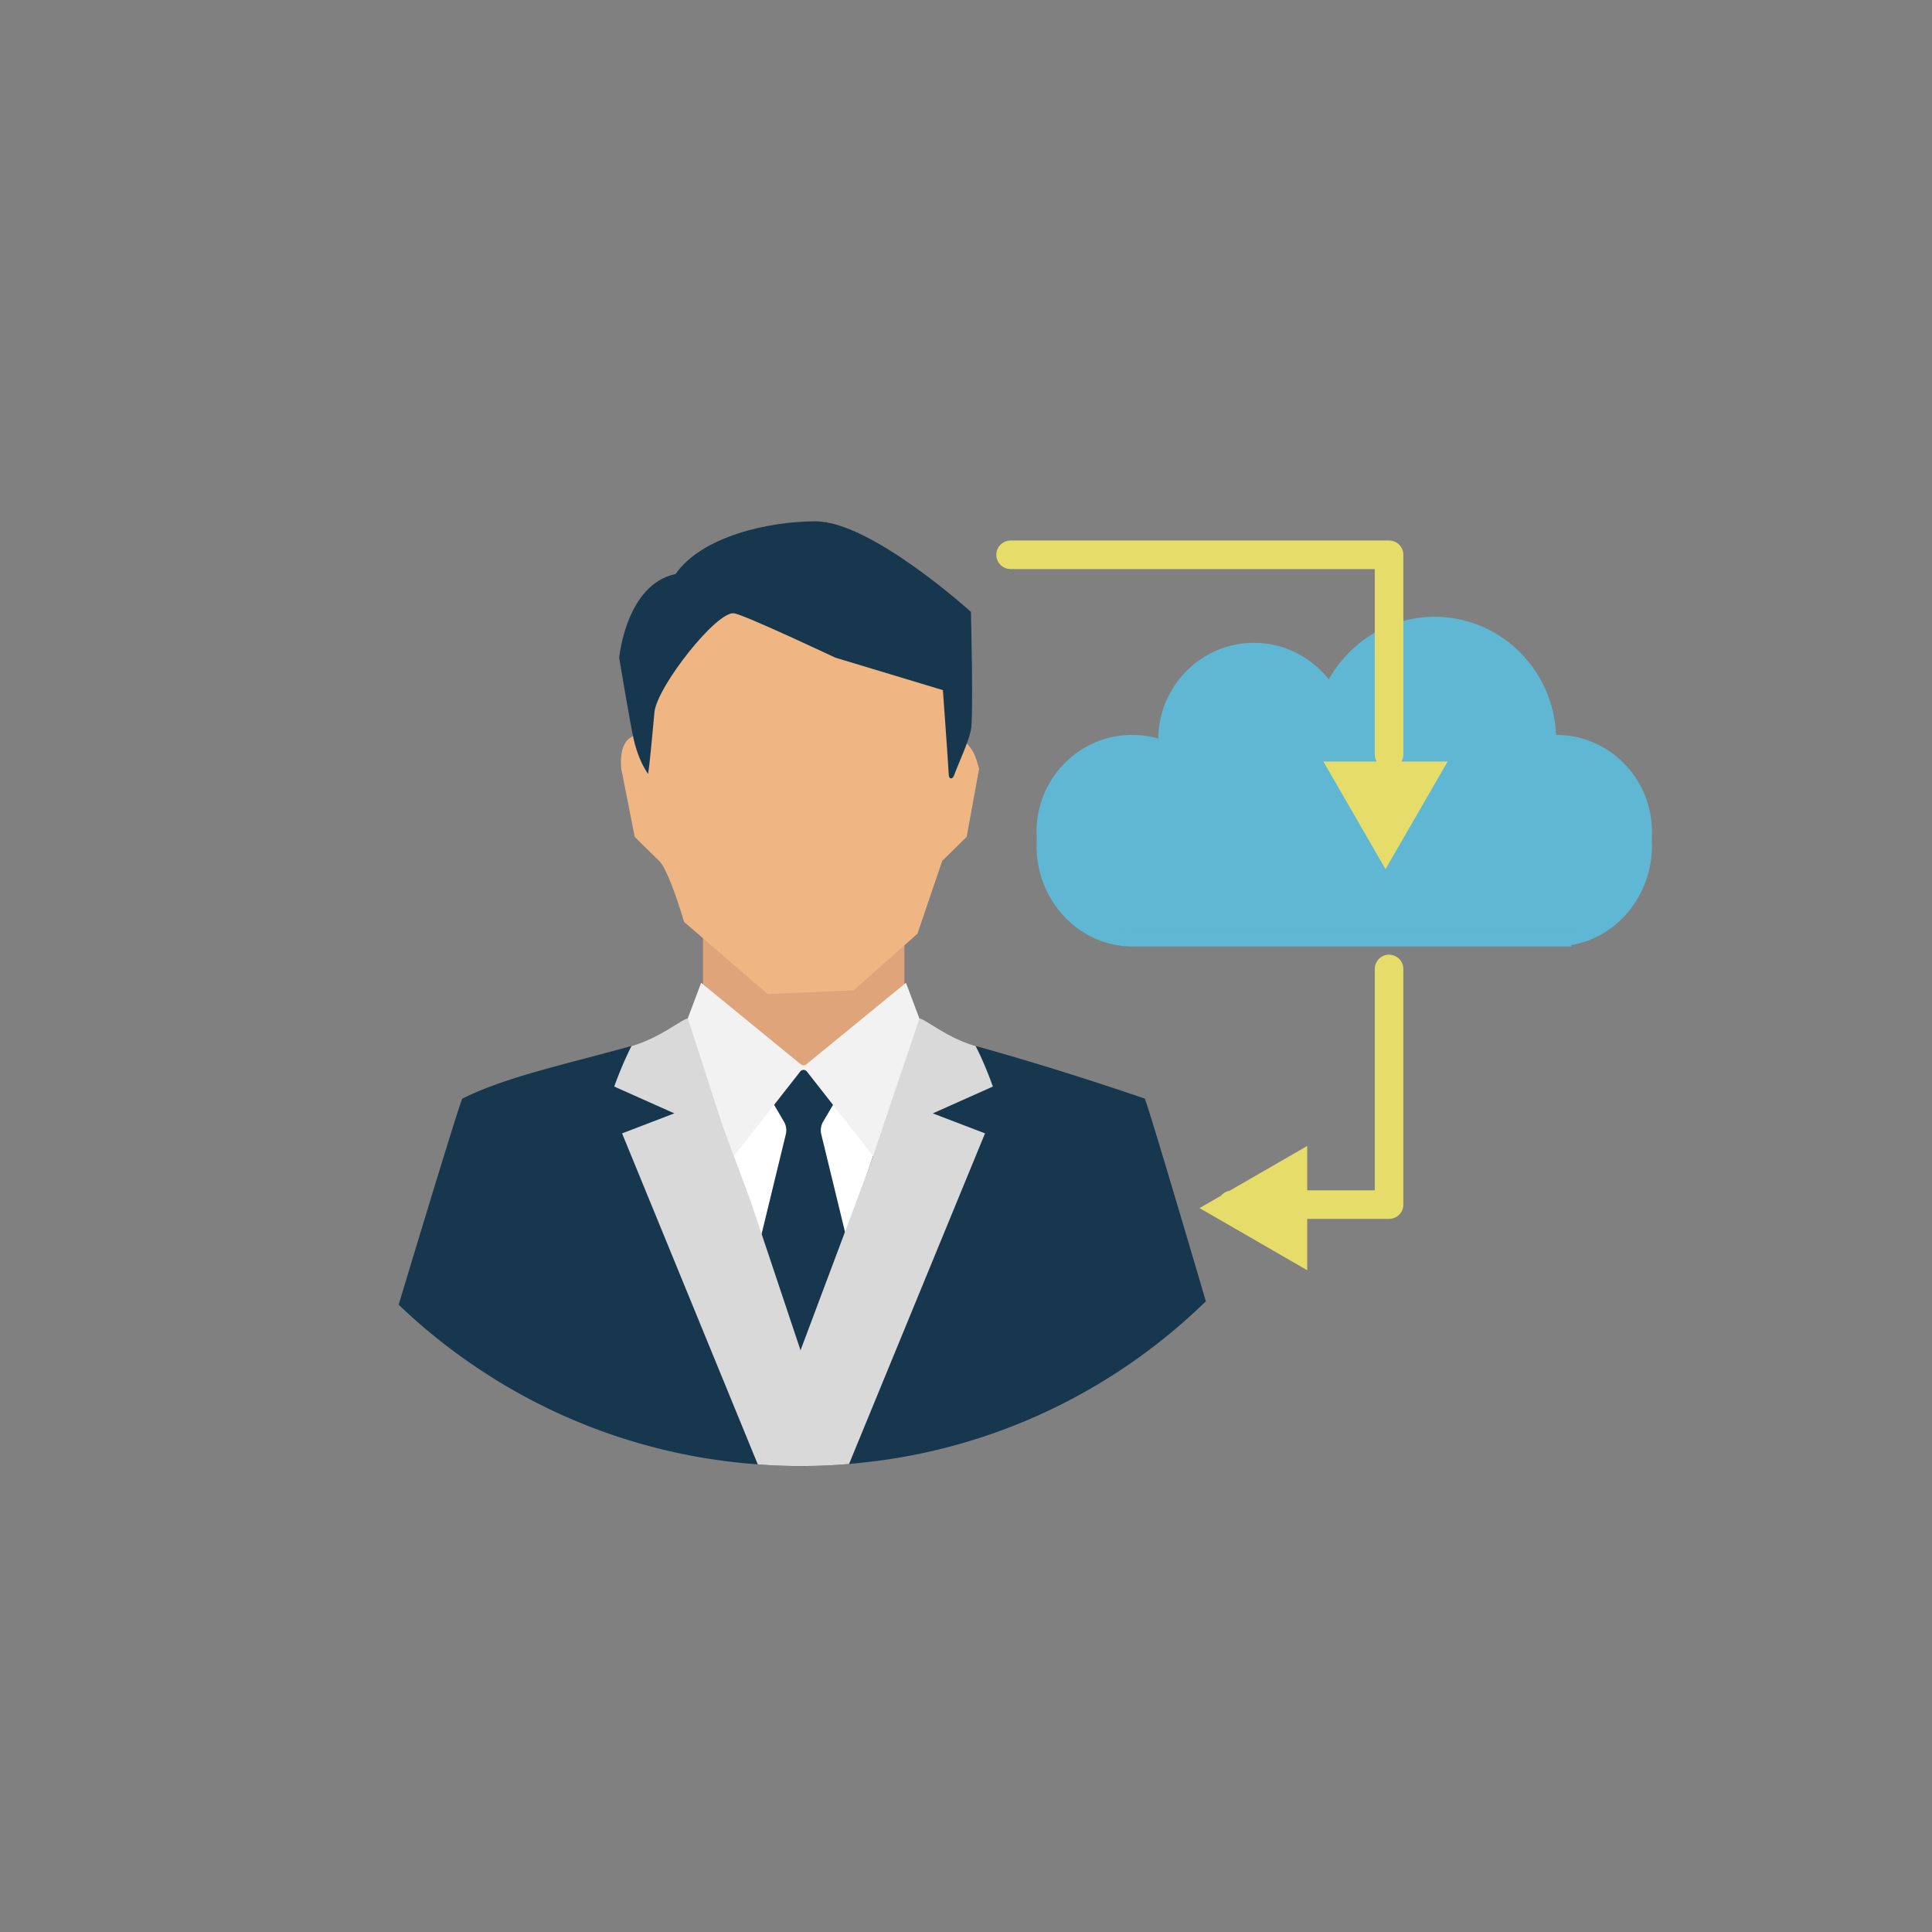<svg xmlns="http://www.w3.org/2000/svg" width="126" height="126" viewBox="0 0 126 126">
    <rect x="0" y="0" width="126" height="126" fill="#808080" stroke="none"/>
    <g fill="none" fill-rule="evenodd">
        <circle cx="63" cy="63" r="63"/>
        <path fill="#5FB7D3" d="M102.477 60.495v.09h-28.63c-3.268 0-5.946-2.646-6.22-6.015a7.116 7.116 0 0 0-.029.57c0 3.637 2.799 6.585 6.25 6.585h28.63v-.09c2.98-.501 5.258-3.215 5.258-6.496a6.87 6.87 0 0 0-.026-.54c-.258 3.007-2.436 5.425-5.233 5.896"/>
        <path fill="#5FB7D3" d="M107.737 54.256c0 .194-.01.387-.028.577-.004.047-.008.095-.015.142-.314 2.823-2.465 5.08-5.217 5.525v.085H73.848c-3.215 0-5.857-2.458-6.204-5.62a2.714 2.714 0 0 1-.018-.161c-.014-.183-.029-.362-.029-.548 0-3.495 2.798-6.329 6.251-6.329.585 0 1.15.088 1.688.237.046-3.455 2.822-6.24 6.244-6.24 1.975 0 3.735.935 4.882 2.384 1.358-2.437 3.94-4.083 6.9-4.083 4.268 0 7.747 3.418 7.917 7.702h.007c3.453 0 6.251 2.834 6.251 6.329"/>
        <path fill="#5FB7D3" d="M107.694 55.4c-.314 2.609-2.465 4.695-5.217 5.106v.08H73.848c-3.215 0-5.857-2.273-6.204-5.197.364-2.902 3.003-5.153 6.204-5.153.585 0 1.15.08 1.688.219.046-3.194 2.823-5.77 6.244-5.77 1.975 0 3.735.865 4.882 2.205 1.358-2.252 3.94-3.773 6.9-3.773 4.268 0 7.748 3.16 7.917 7.119h.007c3.205 0 5.848 2.258 6.208 5.164"/>
        <path fill="#F66800" d="M51.67 36.015l.007.167c-.002-.055-.004-.111-.016-.167h.01z"/>
        <path fill="#DFA479" d="M45.845 60.447v5.514l7.158 5.958 2.282-2.341 3.698-3.796v-6.047z"/>
        <path fill="#EFB683" d="M63.854 50.142s-.197-.758-.382-1.09a2.575 2.575 0 0 0-.674-.782c-.236-.184-.645-.28-.734-.538-.094-.271.186-.954.221-1.254.046-.38.066-.764.016-1.146-.253-1.883-2.192-3.16-4.016-3.798-1.81-.632-3.355-3.835-5.214-3.247a4.55 4.55 0 0 0-.565-.133c-2.024-.371-5.545.042-7.191.617-1.825.639-2.926 4.678-3.179 6.561-.078.58.206 1.245.093 1.79-.117.57-.73.719-1.151 1.008-.758.52-.56 2.001-.56 2.001l.877 4.447s1.005 1 1.591 1.565c.65.624 1.627 3.98 1.627 3.98l5.45 4.706 5.6-.238 4.17-3.694 1.617-4.754 1.593-1.565.811-4.436z"/>
        <path fill="#17374F" d="M41.336 48.248c.185.784.464 1.54.928 2.229.129-.717.351-3.422.419-4.045.185-1.67 4.048-6.586 5.187-6.434.672.09 6.603 2.891 6.603 2.891l7.02 2.12s.272 3.715.383 5.515c.006.095.028.214.12.237.11.03.19-.099.23-.203.352-.947.84-1.925 1.086-2.892.188-.737.01-7.759.01-7.759S56.818 34.001 53.192 34c-3.045-.001-7.408.971-9.129 3.432-3.256.692-3.68 5.482-3.68 5.482s.733 4.4.953 5.334"/>
        <path fill="#FFF" d="M53.206 90.037l5.778-14.02-6.03-6.103h-.813s-6.34 6.042-6.296 6.48l6.262 13.643h1.099z"/>
        <path fill="#17374F" d="M55.706 82.802l-2.145-8.829a1.111 1.111 0 0 1 .126-.826l.814-1.389a.211.211 0 0 0-.056-.243l-.94-.848c-.213-.192-.47-.372-.593-.623-.09-.18-.332-.584-.615-.412-.247.15-.33.385-.49.583-.16.2-.41.37-.602.543l-.84.757a.207.207 0 0 0-.054.243l.813 1.389c.149.252.193.546.125.826l-2.145 8.83a.208.208 0 0 0 .01.132l2.971 6.923c.054.126.202.16.32.12.118.04.266.006.32-.12l2.972-6.923a.208.208 0 0 0 .01-.133"/>
        <path fill="#17374F" d="M52.027 95.612c-.267 0-.541-.01-.809-.018a31.947 31.947 0 0 1-1.798-.094 37.567 37.567 0 0 1-16.745-5.304c-.187-.109-.369-.22-.557-.345A37.8 37.8 0 0 1 26 85.09s4.021-13.357 4.155-13.442c2.815-1.401 6.33-2.134 11.026-3.43 1.477-.4 2.686-.728 3.338-.91.125-.032.228-.062.306-.078.15-.04.22-.063.22-.063l2.066 6.222.369 1.107.321.981 1.784 5.36 2.442 7.351.055 1.673.008.141.189 5.61h-.252z"/>
        <path fill="#17374F" d="M78.643 84.868c-5.693 5.548-13.123 9.315-21.4 10.406-.292.031-.59.07-.88.101-.331.04-.66.071-.99.103a36.8 36.8 0 0 1-3.095.134h-.25v-7.425l.29.872v-.134l2.85-8.333 1.704-5 .072-.202.369-1.067 2.45-7.157s.071.024.22.063c.086.024.189.055.314.086.653.18 1.861.51 3.33.902 4.696 1.296 9.2 2.801 11.027 3.43.113.038 3.99 13.221 3.99 13.221"/>
        <path fill="#F2F2F2" d="M59.084 64.096l-6.504 5.321c-.1.08-.25.08-.35 0l-6.503-5.321-1.454 3.861 2.81 8.438 5.11-6.518a.278.278 0 0 1 .426 0l5.109 6.518 2.81-8.438-1.454-3.861z"/>
        <path fill="#D9D9D9" d="M60.831 72.611l3.409 1.304-8.867 21.562a36.8 36.8 0 0 1-3.094.134h-.252c-.266 0-.542-.007-.81-.016-.603-.015-1.2-.046-1.797-.094L40.57 73.915l3.408-1.304-3.919-1.749a24.1 24.1 0 0 1 1.124-2.644c1.75-.472 3.157-1.664 3.674-1.805l2.255 6.976.4 1.075.354.942 1.068 2.88.739 2.196 2.536 7.58 2.898-7.721.77-2.056.997-2.692.07-.203.362-1.075 2.655-7.894v-.008c.517.141 1.924 1.333 3.667 1.805.51.997.935 2.103 1.123 2.644l-3.919 1.75z"/>
        <path fill="#E5DC69" d="M91.396 49.665a.913.913 0 0 0 .126-.443v-13.04a.93.93 0 0 0-.931-.931H65.909a.93.93 0 1 0 0 1.862h23.75v12.11c0 .162.054.308.127.442h-3.48l4.053 7.02 4.053-7.02h-3.016zM90.591 62.262a.93.93 0 0 0-.93.931V77.63h-4.408v-2.894l-5.071 2.927a.911.911 0 0 0-.546.315l-1.404.81 7.02 4.054v-3.349h5.34a.93.93 0 0 0 .93-.932V63.193a.93.93 0 0 0-.93-.93"/>
    </g>
</svg>
